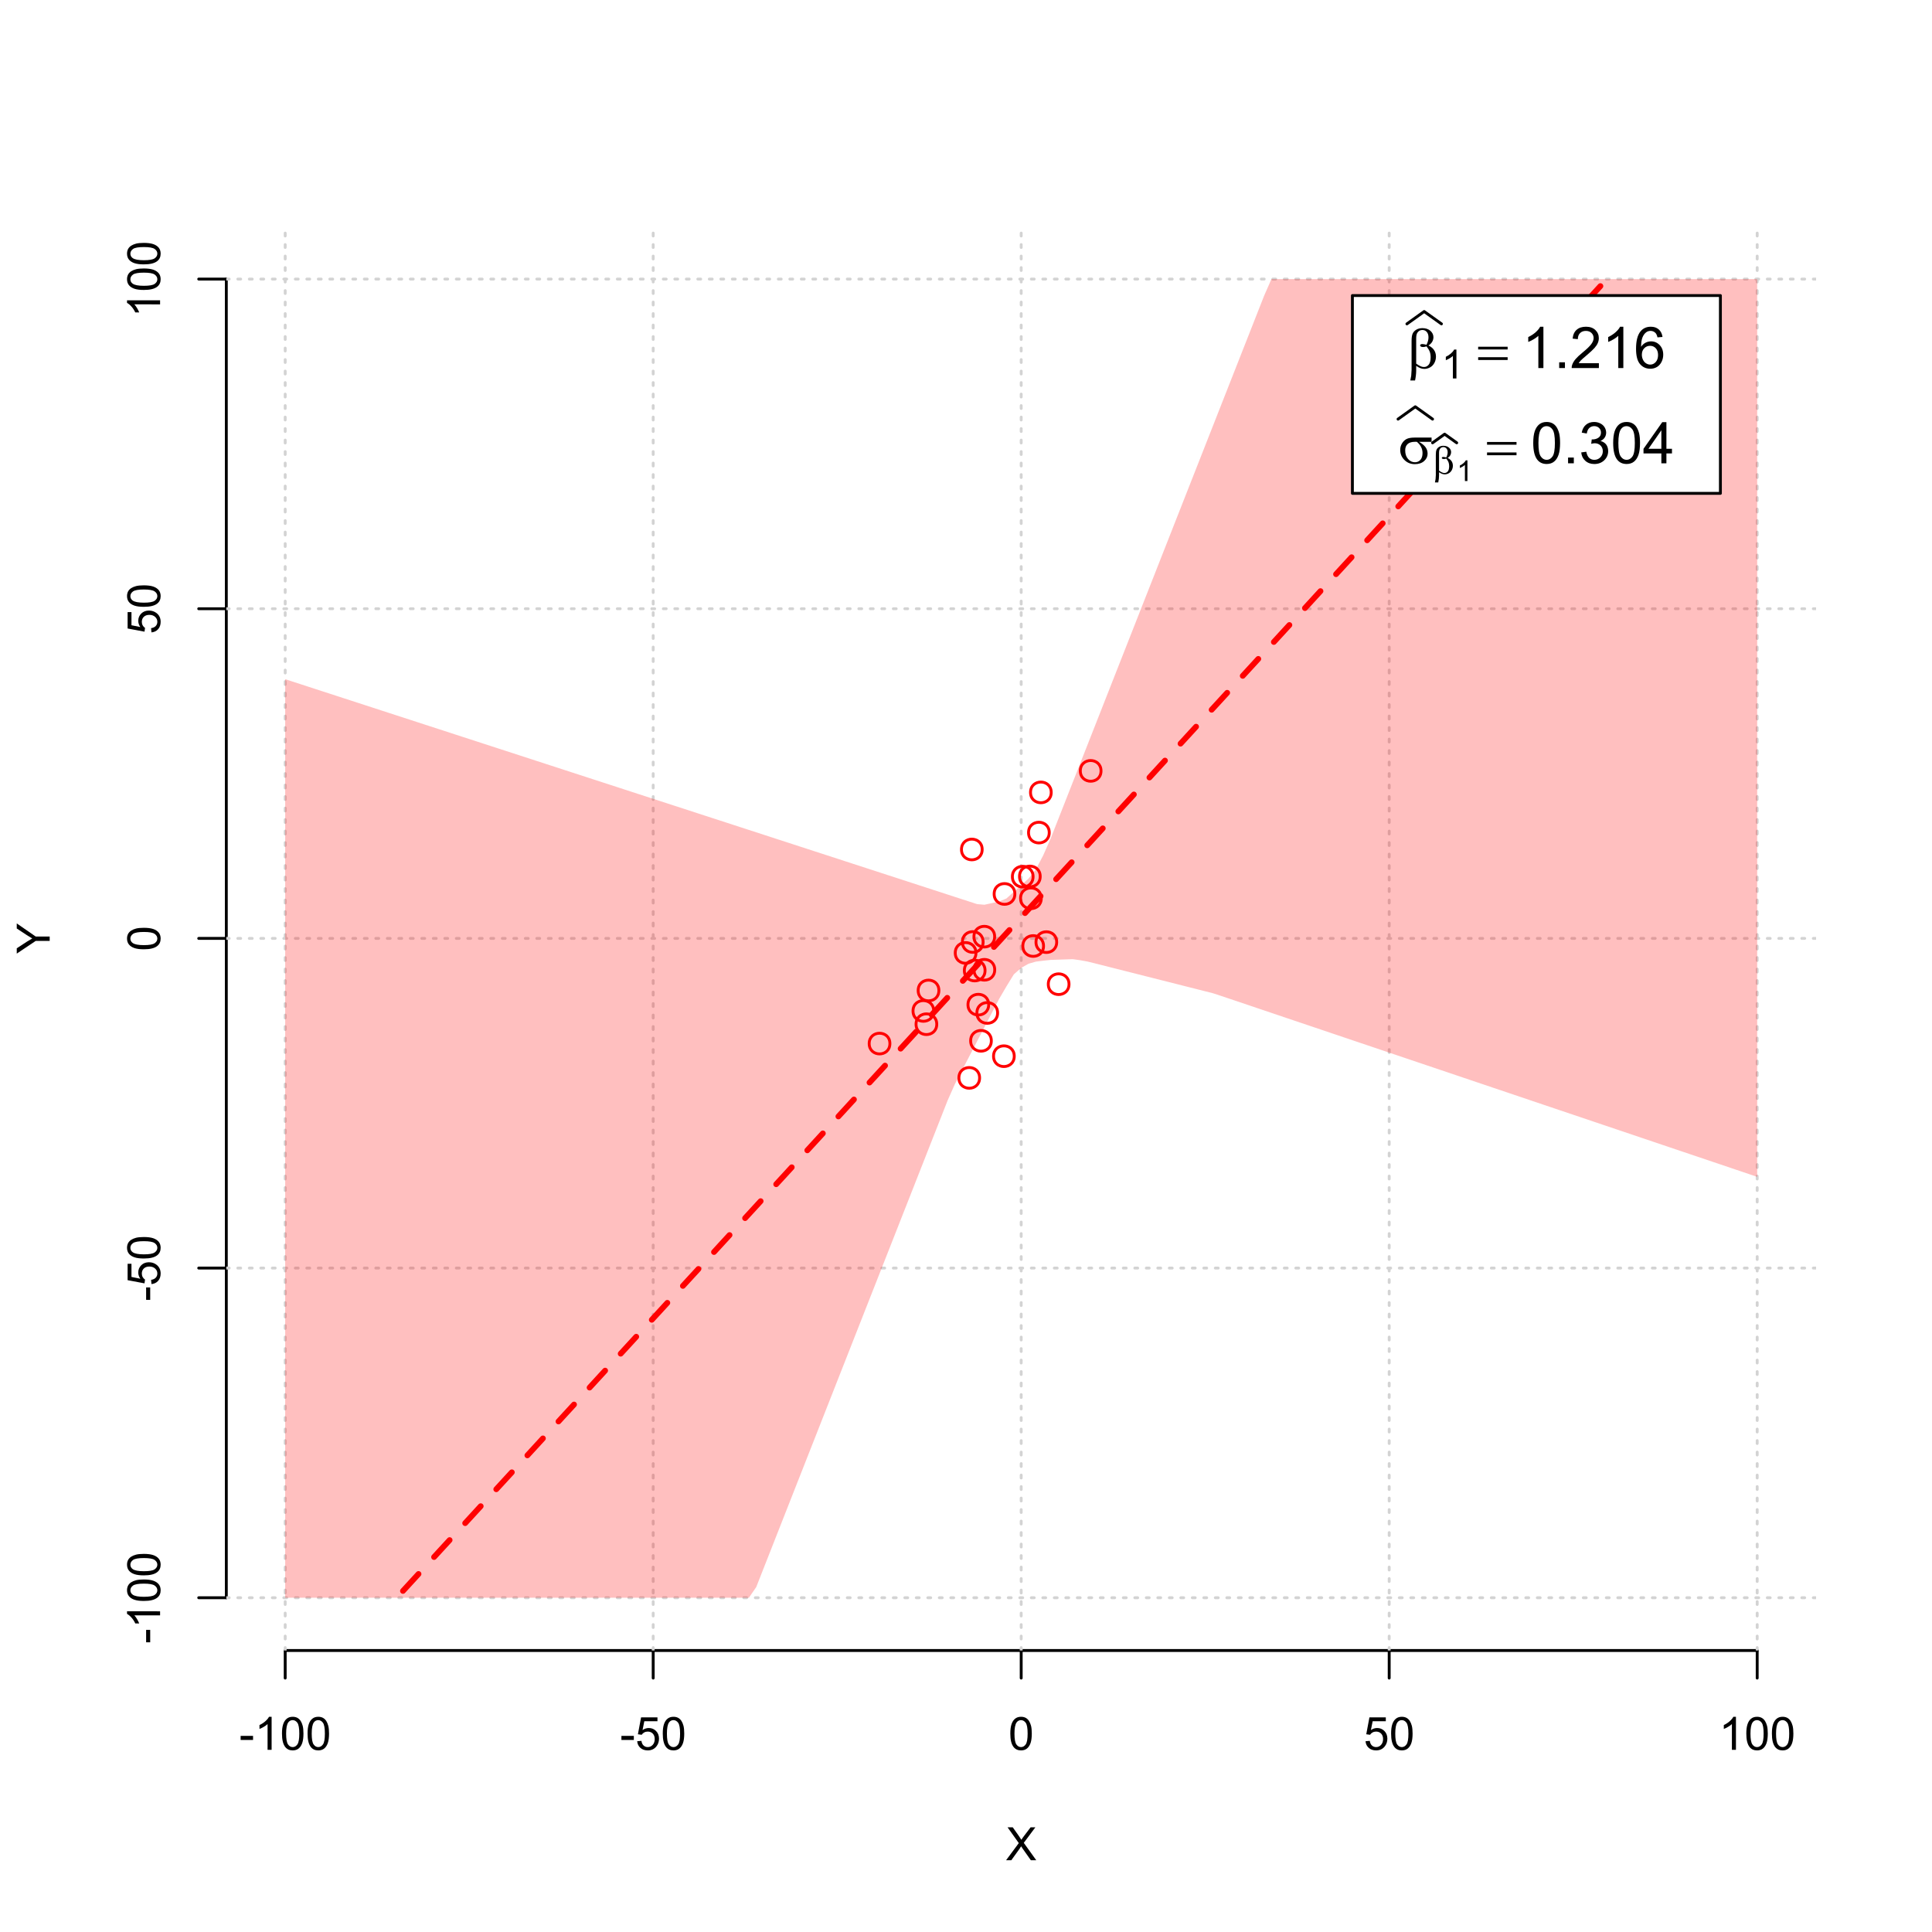 <?xml version="1.0" encoding="UTF-8"?>
<svg xmlns="http://www.w3.org/2000/svg" xmlns:xlink="http://www.w3.org/1999/xlink" width="504pt" height="504pt" viewBox="0 0 504 504" version="1.1">
<defs>
<g>
<symbol overflow="visible" id="glyph0-0">
<path style="stroke:none;" d="M 1.5 0 L 1.5 -7.5 L 7.5 -7.5 L 7.5 0 Z M 1.688 -0.188 L 7.312 -0.188 L 7.312 -7.312 L 1.688 -7.312 Z M 1.688 -0.188 "/>
</symbol>
<symbol overflow="visible" id="glyph0-1">
<path style="stroke:none;" d="M 0.055 0 L 3.375 -4.477 L 0.445 -8.59 L 1.797 -8.59 L 3.359 -6.387 C 3.68 -5.93 3.91 -5.578 4.047 -5.332 C 4.238 -5.645 4.465 -5.969 4.727 -6.312 L 6.457 -8.59 L 7.695 -8.59 L 4.676 -4.539 L 7.93 0 L 6.523 0 L 4.359 -3.062 C 4.238 -3.238 4.113 -3.43 3.984 -3.641 C 3.789 -3.324 3.652 -3.109 3.574 -2.992 L 1.418 0 Z M 0.055 0 "/>
</symbol>
<symbol overflow="visible" id="glyph0-2">
<path style="stroke:none;" d="M 0.383 -2.578 L 0.383 -3.641 L 3.621 -3.641 L 3.621 -2.578 Z M 0.383 -2.578 "/>
</symbol>
<symbol overflow="visible" id="glyph0-3">
<path style="stroke:none;" d="M 4.469 0 L 3.414 0 L 3.414 -6.719 C 3.16 -6.477 2.828 -6.234 2.414 -5.996 C 2 -5.75 1.629 -5.57 1.305 -5.449 L 1.305 -6.469 C 1.895 -6.742 2.41 -7.078 2.852 -7.477 C 3.293 -7.871 3.605 -8.254 3.789 -8.625 L 4.469 -8.625 Z M 4.469 0 "/>
</symbol>
<symbol overflow="visible" id="glyph0-4">
<path style="stroke:none;" d="M 0.5 -4.234 C 0.496 -5.246 0.602 -6.062 0.812 -6.688 C 1.02 -7.305 1.328 -7.785 1.742 -8.121 C 2.148 -8.457 2.668 -8.625 3.297 -8.625 C 3.758 -8.625 4.164 -8.531 4.512 -8.348 C 4.855 -8.16 5.141 -7.891 5.371 -7.543 C 5.594 -7.191 5.773 -6.766 5.906 -6.266 C 6.035 -5.762 6.098 -5.086 6.102 -4.234 C 6.098 -3.227 5.996 -2.414 5.789 -1.797 C 5.578 -1.176 5.266 -0.695 4.859 -0.359 C 4.445 -0.02 3.926 0.145 3.297 0.148 C 2.465 0.145 1.816 -0.148 1.348 -0.742 C 0.781 -1.457 0.496 -2.621 0.5 -4.234 Z M 1.582 -4.234 C 1.582 -2.824 1.746 -1.887 2.074 -1.418 C 2.402 -0.949 2.809 -0.715 3.297 -0.719 C 3.777 -0.715 4.184 -0.949 4.52 -1.422 C 4.848 -1.887 5.016 -2.824 5.016 -4.234 C 5.016 -5.648 4.848 -6.59 4.52 -7.055 C 4.184 -7.516 3.773 -7.746 3.289 -7.75 C 2.801 -7.746 2.414 -7.543 2.125 -7.137 C 1.762 -6.613 1.582 -5.645 1.582 -4.234 Z M 1.582 -4.234 "/>
</symbol>
<symbol overflow="visible" id="glyph0-5">
<path style="stroke:none;" d="M 0.5 -2.25 L 1.605 -2.344 C 1.684 -1.805 1.871 -1.398 2.176 -1.125 C 2.473 -0.852 2.836 -0.715 3.258 -0.719 C 3.766 -0.715 4.195 -0.906 4.547 -1.293 C 4.898 -1.672 5.074 -2.18 5.074 -2.82 C 5.074 -3.414 4.902 -3.891 4.566 -4.242 C 4.227 -4.59 3.785 -4.762 3.242 -4.766 C 2.898 -4.762 2.594 -4.684 2.32 -4.531 C 2.047 -4.375 1.832 -4.176 1.676 -3.93 L 0.688 -4.062 L 1.516 -8.473 L 5.789 -8.473 L 5.789 -7.465 L 2.359 -7.465 L 1.898 -5.156 C 2.414 -5.516 2.953 -5.695 3.523 -5.695 C 4.27 -5.695 4.902 -5.434 5.422 -4.914 C 5.934 -4.395 6.191 -3.727 6.195 -2.914 C 6.191 -2.133 5.965 -1.461 5.516 -0.898 C 4.961 -0.199 4.211 0.145 3.258 0.148 C 2.477 0.145 1.836 -0.07 1.344 -0.508 C 0.844 -0.941 0.562 -1.523 0.5 -2.25 Z M 0.5 -2.25 "/>
</symbol>
<symbol overflow="visible" id="glyph1-0">
<path style="stroke:none;" d="M 0 -1.5 L -7.5 -1.5 L -7.5 -7.5 L 0 -7.5 Z M -0.188 -1.688 L -0.188 -7.312 L -7.312 -7.312 L -7.312 -1.688 Z M -0.188 -1.688 "/>
</symbol>
<symbol overflow="visible" id="glyph1-1">
<path style="stroke:none;" d="M 0 -3.344 L -3.641 -3.348 L -8.59 -0.035 L -8.59 -1.418 L -6 -3.113 C -5.516 -3.422 -5.031 -3.715 -4.547 -3.984 C -4.992 -4.242 -5.496 -4.555 -6.062 -4.922 L -8.59 -6.586 L -8.59 -7.91 L -3.637 -4.484 L 0 -4.484 Z M 0 -3.344 "/>
</symbol>
<symbol overflow="visible" id="glyph1-2">
<path style="stroke:none;" d="M -2.578 -0.383 L -3.641 -0.383 L -3.641 -3.621 L -2.578 -3.621 Z M -2.578 -0.383 "/>
</symbol>
<symbol overflow="visible" id="glyph1-3">
<path style="stroke:none;" d="M 0 -4.469 L 0 -3.414 L -6.719 -3.418 C -6.477 -3.16 -6.234 -2.828 -5.996 -2.418 C -5.75 -2.004 -5.57 -1.633 -5.449 -1.309 L -6.469 -1.309 C -6.742 -1.895 -7.078 -2.41 -7.477 -2.852 C -7.871 -3.293 -8.254 -3.605 -8.625 -3.793 L -8.625 -4.473 Z M 0 -4.469 "/>
</symbol>
<symbol overflow="visible" id="glyph1-4">
<path style="stroke:none;" d="M -4.234 -0.5 C -5.246 -0.496 -6.062 -0.602 -6.688 -0.812 C -7.305 -1.02 -7.785 -1.328 -8.121 -1.742 C -8.457 -2.152 -8.625 -2.672 -8.625 -3.301 C -8.625 -3.758 -8.531 -4.164 -8.348 -4.512 C -8.16 -4.859 -7.891 -5.145 -7.543 -5.371 C -7.191 -5.594 -6.766 -5.773 -6.266 -5.906 C -5.762 -6.035 -5.086 -6.098 -4.234 -6.102 C -3.223 -6.098 -2.41 -5.996 -1.793 -5.789 C -1.176 -5.578 -0.695 -5.266 -0.359 -4.859 C -0.02 -4.445 0.145 -3.926 0.148 -3.297 C 0.145 -2.465 -0.148 -1.816 -0.742 -1.348 C -1.457 -0.781 -2.621 -0.496 -4.234 -0.5 Z M -4.234 -1.582 C -2.824 -1.582 -1.887 -1.746 -1.418 -2.074 C -0.949 -2.402 -0.715 -2.809 -0.719 -3.297 C -0.715 -3.777 -0.949 -4.184 -1.422 -4.52 C -1.887 -4.848 -2.824 -5.016 -4.234 -5.016 C -5.648 -5.016 -6.59 -4.848 -7.055 -4.52 C -7.516 -4.188 -7.746 -3.777 -7.75 -3.289 C -7.746 -2.801 -7.543 -2.414 -7.137 -2.129 C -6.613 -1.762 -5.645 -1.582 -4.234 -1.582 Z M -4.234 -1.582 "/>
</symbol>
<symbol overflow="visible" id="glyph1-5">
<path style="stroke:none;" d="M -2.25 -0.5 L -2.344 -1.605 C -1.805 -1.684 -1.398 -1.871 -1.125 -2.176 C -0.852 -2.473 -0.715 -2.836 -0.719 -3.258 C -0.715 -3.766 -0.906 -4.195 -1.293 -4.547 C -1.672 -4.898 -2.18 -5.074 -2.816 -5.074 C -3.414 -5.074 -3.891 -4.902 -4.242 -4.566 C -4.59 -4.227 -4.762 -3.785 -4.766 -3.242 C -4.762 -2.898 -4.684 -2.594 -4.531 -2.32 C -4.375 -2.047 -4.176 -1.832 -3.93 -1.676 L -4.062 -0.688 L -8.473 -1.52 L -8.473 -5.789 L -7.465 -5.789 L -7.465 -2.363 L -5.156 -1.898 C -5.516 -2.414 -5.695 -2.953 -5.695 -3.523 C -5.695 -4.27 -5.434 -4.902 -4.914 -5.422 C -4.395 -5.934 -3.727 -6.191 -2.91 -6.195 C -2.133 -6.191 -1.461 -5.965 -0.895 -5.516 C -0.199 -4.961 0.145 -4.211 0.148 -3.258 C 0.145 -2.477 -0.07 -1.836 -0.508 -1.344 C -0.941 -0.848 -1.523 -0.566 -2.25 -0.5 Z M -2.25 -0.5 "/>
</symbol>
<symbol overflow="visible" id="glyph2-0">
<path style="stroke:none;" d="M 0.754 0 L 0.754 -9.375 L 8.254 -9.375 L 8.254 0 Z M 0.988 -0.234 L 8.02 -0.234 L 8.02 -9.141 L 0.988 -9.141 Z M 0.988 -0.234 "/>
</symbol>
<symbol overflow="visible" id="glyph2-1">
<path style="stroke:none;" d="M 2.418 -0.57 L 2.418 0.668 C 2.414 1.457 2.316 2.312 2.125 3.238 L 0.887 3.238 C 1.016 2.629 1.094 2.215 1.121 2 C 1.18 1.312 1.211 0.812 1.215 0.5 L 1.215 -6.988 C 1.211 -7.859 1.297 -8.508 1.473 -8.93 C 1.645 -9.352 1.957 -9.703 2.41 -9.988 C 2.859 -10.27 3.402 -10.41 4.035 -10.414 C 4.906 -10.41 5.605 -10.176 6.129 -9.711 C 6.652 -9.238 6.914 -8.684 6.914 -8.043 C 6.914 -7.625 6.805 -7.23 6.594 -6.855 C 6.379 -6.48 6.051 -6.156 5.609 -5.891 C 6.914 -5.262 7.57 -4.289 7.574 -2.973 C 7.57 -2.383 7.434 -1.836 7.164 -1.332 C 6.887 -0.82 6.512 -0.434 6.035 -0.172 C 5.555 0.094 5.059 0.223 4.555 0.227 C 4.227 0.223 3.906 0.168 3.586 0.059 C 3.266 -0.051 2.875 -0.258 2.418 -0.57 Z M 2.418 -1.148 C 2.891 -0.816 3.305 -0.578 3.656 -0.434 C 3.918 -0.324 4.18 -0.27 4.445 -0.27 C 4.938 -0.27 5.352 -0.473 5.688 -0.879 C 6.02 -1.285 6.188 -1.93 6.188 -2.82 C 6.188 -3.375 6.105 -3.863 5.949 -4.281 C 5.785 -4.695 5.508 -5.152 5.113 -5.656 C 4.773 -5.539 4.484 -5.484 4.242 -5.484 C 3.945 -5.484 3.738 -5.527 3.621 -5.617 C 3.5 -5.703 3.438 -5.797 3.441 -5.902 C 3.438 -5.992 3.484 -6.078 3.578 -6.152 C 3.668 -6.223 3.816 -6.258 4.027 -6.262 C 4.262 -6.258 4.625 -6.195 5.113 -6.07 C 5.453 -6.75 5.625 -7.391 5.625 -8 C 5.625 -8.609 5.473 -9.086 5.172 -9.426 C 4.867 -9.758 4.492 -9.926 4.043 -9.93 C 3.477 -9.926 3.035 -9.688 2.727 -9.215 C 2.516 -8.895 2.414 -8.383 2.418 -7.684 Z M 2.418 -1.148 "/>
</symbol>
<symbol overflow="visible" id="glyph2-2">
<path style="stroke:none;" d="M 0.27 -5.559 L 7.961 -5.559 L 7.961 -4.848 L 0.27 -4.848 Z M 0.27 -2.828 L 7.961 -2.828 L 7.961 -2.102 L 0.27 -2.102 Z M 0.27 -2.828 "/>
</symbol>
<symbol overflow="visible" id="glyph2-3">
<path style="stroke:none;" d="M 8.746 -5.602 L 5.465 -5.602 C 6.199 -5.191 6.758 -4.734 7.141 -4.238 C 7.52 -3.738 7.711 -3.164 7.711 -2.512 C 7.711 -1.758 7.406 -1.113 6.801 -0.578 C 6.195 -0.043 5.387 0.223 4.371 0.227 C 3.301 0.223 2.398 -0.137 1.668 -0.863 C 0.934 -1.59 0.566 -2.469 0.57 -3.5 C 0.566 -4.117 0.723 -4.68 1.031 -5.184 C 1.336 -5.688 1.723 -6.066 2.199 -6.324 C 2.668 -6.578 3.391 -6.707 4.367 -6.711 L 8.746 -6.711 Z M 4.914 -5.602 C 4.707 -5.605 4.551 -5.605 4.445 -5.609 C 3.566 -5.605 2.918 -5.41 2.5 -5.023 C 2.074 -4.629 1.863 -4.078 1.867 -3.367 C 1.863 -2.434 2.113 -1.684 2.621 -1.117 C 3.121 -0.551 3.719 -0.27 4.41 -0.27 C 4.984 -0.27 5.457 -0.473 5.828 -0.887 C 6.199 -1.297 6.387 -1.895 6.387 -2.672 C 6.387 -3.797 5.895 -4.773 4.914 -5.602 Z M 4.914 -5.602 "/>
</symbol>
<symbol overflow="visible" id="glyph3-0">
<path style="stroke:none;" d="M 1.312 0 L 1.312 -6.562 L 6.562 -6.562 L 6.562 0 Z M 1.477 -0.164 L 6.398 -0.164 L 6.398 -6.398 L 1.477 -6.398 Z M 1.477 -0.164 "/>
</symbol>
<symbol overflow="visible" id="glyph3-1">
<path style="stroke:none;" d="M 3.91 0 L 2.988 0 L 2.988 -5.879 C 2.766 -5.664 2.473 -5.453 2.113 -5.242 C 1.75 -5.027 1.426 -4.871 1.145 -4.77 L 1.145 -5.66 C 1.656 -5.902 2.109 -6.195 2.496 -6.539 C 2.883 -6.883 3.156 -7.219 3.316 -7.547 L 3.91 -7.547 Z M 3.91 0 "/>
</symbol>
<symbol overflow="visible" id="glyph4-0">
<path style="stroke:none;" d="M 1.875 0 L 1.875 -9.375 L 9.375 -9.375 L 9.375 0 Z M 2.109 -0.234 L 9.141 -0.234 L 9.141 -9.141 L 2.109 -9.141 Z M 2.109 -0.234 "/>
</symbol>
<symbol overflow="visible" id="glyph4-1">
<path style="stroke:none;" d="M 5.59 0 L 4.27 0 L 4.27 -8.402 C 3.949 -8.098 3.531 -7.793 3.02 -7.492 C 2.504 -7.188 2.043 -6.961 1.633 -6.812 L 1.633 -8.086 C 2.367 -8.43 3.012 -8.848 3.566 -9.344 C 4.117 -9.836 4.508 -10.316 4.738 -10.781 L 5.59 -10.781 Z M 5.59 0 "/>
</symbol>
<symbol overflow="visible" id="glyph4-2">
<path style="stroke:none;" d="M 1.363 0 L 1.363 -1.5 L 2.863 -1.5 L 2.863 0 Z M 1.363 0 "/>
</symbol>
<symbol overflow="visible" id="glyph4-3">
<path style="stroke:none;" d="M 7.551 -1.266 L 7.551 0 L 0.453 0 C 0.438 -0.316 0.492 -0.621 0.609 -0.914 C 0.789 -1.398 1.078 -1.875 1.477 -2.344 C 1.875 -2.812 2.449 -3.352 3.199 -3.969 C 4.367 -4.922 5.156 -5.68 5.566 -6.242 C 5.973 -6.797 6.176 -7.328 6.18 -7.828 C 6.176 -8.352 5.988 -8.793 5.621 -9.152 C 5.246 -9.512 4.762 -9.691 4.16 -9.691 C 3.523 -9.691 3.016 -9.5 2.637 -9.117 C 2.254 -8.734 2.059 -8.207 2.059 -7.535 L 0.703 -7.676 C 0.797 -8.684 1.145 -9.453 1.75 -9.984 C 2.355 -10.516 3.168 -10.781 4.188 -10.781 C 5.215 -10.781 6.031 -10.492 6.633 -9.922 C 7.234 -9.348 7.535 -8.641 7.535 -7.801 C 7.535 -7.367 7.445 -6.945 7.27 -6.531 C 7.094 -6.113 6.801 -5.676 6.395 -5.223 C 5.984 -4.762 5.309 -4.133 4.367 -3.332 C 3.57 -2.664 3.062 -2.215 2.84 -1.98 C 2.613 -1.742 2.43 -1.504 2.285 -1.266 Z M 7.551 -1.266 "/>
</symbol>
<symbol overflow="visible" id="glyph4-4">
<path style="stroke:none;" d="M 7.465 -8.109 L 6.152 -8.004 C 6.035 -8.52 5.867 -8.895 5.656 -9.133 C 5.297 -9.504 4.859 -9.691 4.336 -9.695 C 3.914 -9.691 3.543 -9.574 3.23 -9.344 C 2.812 -9.039 2.488 -8.598 2.25 -8.02 C 2.008 -7.438 1.883 -6.609 1.875 -5.539 C 2.191 -6.016 2.578 -6.375 3.039 -6.613 C 3.496 -6.844 3.977 -6.961 4.484 -6.965 C 5.359 -6.961 6.109 -6.637 6.727 -5.992 C 7.344 -5.344 7.652 -4.508 7.652 -3.484 C 7.652 -2.809 7.504 -2.184 7.215 -1.605 C 6.922 -1.027 6.523 -0.582 6.02 -0.277 C 5.508 0.031 4.934 0.18 4.293 0.184 C 3.191 0.18 2.293 -0.219 1.602 -1.027 C 0.906 -1.832 0.562 -3.164 0.562 -5.023 C 0.562 -7.094 0.945 -8.605 1.715 -9.551 C 2.383 -10.371 3.285 -10.781 4.418 -10.781 C 5.262 -10.781 5.953 -10.543 6.492 -10.07 C 7.031 -9.594 7.355 -8.941 7.465 -8.109 Z M 2.078 -3.48 C 2.074 -3.023 2.172 -2.586 2.367 -2.176 C 2.562 -1.758 2.832 -1.441 3.18 -1.227 C 3.523 -1.008 3.887 -0.902 4.27 -0.902 C 4.824 -0.902 5.301 -1.125 5.703 -1.574 C 6.102 -2.023 6.305 -2.633 6.305 -3.406 C 6.305 -4.145 6.105 -4.73 5.711 -5.16 C 5.316 -5.586 4.82 -5.801 4.219 -5.801 C 3.621 -5.801 3.113 -5.586 2.699 -5.16 C 2.281 -4.73 2.074 -4.172 2.078 -3.48 Z M 2.078 -3.48 "/>
</symbol>
<symbol overflow="visible" id="glyph4-5">
<path style="stroke:none;" d="M 0.621 -5.297 C 0.621 -6.562 0.75 -7.582 1.012 -8.359 C 1.273 -9.133 1.664 -9.73 2.18 -10.152 C 2.695 -10.57 3.344 -10.781 4.125 -10.781 C 4.699 -10.781 5.203 -10.664 5.641 -10.434 C 6.074 -10.199 6.434 -9.863 6.715 -9.43 C 6.996 -8.988 7.219 -8.457 7.383 -7.832 C 7.543 -7.203 7.621 -6.359 7.625 -5.297 C 7.621 -4.035 7.492 -3.016 7.234 -2.246 C 6.973 -1.469 6.586 -0.871 6.074 -0.449 C 5.559 -0.027 4.91 0.18 4.125 0.184 C 3.086 0.18 2.27 -0.188 1.684 -0.93 C 0.973 -1.82 0.621 -3.277 0.621 -5.297 Z M 1.977 -5.297 C 1.973 -3.531 2.18 -2.355 2.594 -1.777 C 3.004 -1.191 3.516 -0.902 4.125 -0.902 C 4.727 -0.902 5.234 -1.195 5.648 -1.781 C 6.062 -2.367 6.27 -3.539 6.27 -5.297 C 6.27 -7.062 6.062 -8.234 5.648 -8.816 C 5.234 -9.398 4.719 -9.691 4.109 -9.691 C 3.5 -9.691 3.02 -9.434 2.66 -8.922 C 2.203 -8.262 1.973 -7.055 1.977 -5.297 Z M 1.977 -5.297 "/>
</symbol>
<symbol overflow="visible" id="glyph4-6">
<path style="stroke:none;" d="M 0.629 -2.836 L 1.949 -3.012 C 2.098 -2.262 2.355 -1.723 2.719 -1.395 C 3.082 -1.066 3.523 -0.902 4.051 -0.902 C 4.668 -0.902 5.191 -1.117 5.621 -1.547 C 6.043 -1.977 6.258 -2.508 6.262 -3.141 C 6.258 -3.746 6.059 -4.246 5.668 -4.641 C 5.27 -5.031 4.77 -5.227 4.16 -5.23 C 3.91 -5.227 3.598 -5.176 3.23 -5.082 L 3.375 -6.242 C 3.461 -6.227 3.531 -6.223 3.59 -6.227 C 4.148 -6.223 4.652 -6.367 5.102 -6.664 C 5.551 -6.953 5.777 -7.406 5.777 -8.02 C 5.777 -8.5 5.613 -8.898 5.285 -9.219 C 4.957 -9.531 4.535 -9.691 4.02 -9.695 C 3.504 -9.691 3.074 -9.531 2.738 -9.211 C 2.395 -8.891 2.176 -8.406 2.078 -7.766 L 0.762 -8 C 0.922 -8.879 1.285 -9.562 1.859 -10.051 C 2.43 -10.535 3.141 -10.781 3.992 -10.781 C 4.574 -10.781 5.113 -10.652 5.609 -10.402 C 6.102 -10.148 6.48 -9.809 6.742 -9.375 C 7 -8.938 7.129 -8.477 7.133 -7.992 C 7.129 -7.527 7.004 -7.102 6.758 -6.723 C 6.508 -6.34 6.141 -6.039 5.656 -5.816 C 6.285 -5.664 6.777 -5.359 7.133 -4.902 C 7.48 -4.438 7.656 -3.859 7.66 -3.172 C 7.656 -2.23 7.316 -1.438 6.633 -0.785 C 5.949 -0.137 5.086 0.188 4.043 0.191 C 3.098 0.188 2.312 -0.09 1.695 -0.648 C 1.07 -1.207 0.715 -1.938 0.629 -2.836 Z M 0.629 -2.836 "/>
</symbol>
<symbol overflow="visible" id="glyph4-7">
<path style="stroke:none;" d="M 4.848 0 L 4.848 -2.57 L 0.191 -2.57 L 0.191 -3.781 L 5.09 -10.738 L 6.168 -10.738 L 6.168 -3.781 L 7.617 -3.781 L 7.617 -2.57 L 6.168 -2.57 L 6.168 0 Z M 4.848 -3.781 L 4.848 -8.621 L 1.488 -3.781 Z M 4.848 -3.781 "/>
</symbol>
<symbol overflow="visible" id="glyph5-0">
<path style="stroke:none;" d="M 0.527 0 L 0.527 -6.562 L 5.777 -6.562 L 5.777 0 Z M 0.691 -0.164 L 5.613 -0.164 L 5.613 -6.398 L 0.691 -6.398 Z M 0.691 -0.164 "/>
</symbol>
<symbol overflow="visible" id="glyph5-1">
<path style="stroke:none;" d="M 1.691 -0.398 L 1.691 0.465 C 1.688 1.016 1.621 1.617 1.488 2.266 L 0.621 2.266 C 0.711 1.84 0.766 1.551 0.785 1.398 C 0.828 0.918 0.848 0.566 0.852 0.348 L 0.852 -4.891 C 0.848 -5.5 0.91 -5.953 1.031 -6.25 C 1.152 -6.543 1.371 -6.789 1.688 -6.992 C 2.004 -7.188 2.383 -7.289 2.824 -7.289 C 3.434 -7.289 3.922 -7.125 4.289 -6.797 C 4.656 -6.469 4.84 -6.078 4.84 -5.629 C 4.84 -5.336 4.766 -5.059 4.617 -4.801 C 4.469 -4.535 4.238 -4.309 3.926 -4.121 C 4.84 -3.68 5.297 -3 5.301 -2.082 C 5.297 -1.668 5.199 -1.285 5.012 -0.93 C 4.816 -0.574 4.555 -0.305 4.223 -0.117 C 3.887 0.066 3.543 0.156 3.188 0.16 C 2.957 0.156 2.73 0.117 2.508 0.039 C 2.281 -0.039 2.008 -0.184 1.691 -0.398 Z M 1.691 -0.805 C 2.02 -0.57 2.309 -0.402 2.559 -0.301 C 2.742 -0.223 2.926 -0.188 3.113 -0.191 C 3.453 -0.188 3.742 -0.328 3.98 -0.617 C 4.211 -0.898 4.328 -1.352 4.332 -1.973 C 4.328 -2.359 4.273 -2.699 4.164 -2.996 C 4.051 -3.285 3.855 -3.605 3.578 -3.957 C 3.34 -3.875 3.137 -3.836 2.969 -3.84 C 2.762 -3.836 2.617 -3.867 2.535 -3.93 C 2.449 -3.988 2.406 -4.055 2.41 -4.133 C 2.406 -4.195 2.441 -4.254 2.508 -4.305 C 2.57 -4.355 2.672 -4.383 2.82 -4.383 C 2.984 -4.383 3.238 -4.336 3.578 -4.25 C 3.816 -4.719 3.938 -5.168 3.938 -5.598 C 3.938 -6.027 3.828 -6.363 3.617 -6.598 C 3.402 -6.832 3.141 -6.949 2.828 -6.953 C 2.43 -6.949 2.121 -6.781 1.906 -6.449 C 1.758 -6.227 1.688 -5.871 1.691 -5.379 Z M 1.691 -0.805 "/>
</symbol>
<symbol overflow="visible" id="glyph6-0">
<path style="stroke:none;" d="M 0.938 0 L 0.938 -4.688 L 4.688 -4.688 L 4.688 0 Z M 1.055 -0.117 L 4.57 -0.117 L 4.57 -4.57 L 1.055 -4.57 Z M 1.055 -0.117 "/>
</symbol>
<symbol overflow="visible" id="glyph6-1">
<path style="stroke:none;" d="M 2.793 0 L 2.137 0 L 2.137 -4.199 C 1.977 -4.047 1.77 -3.895 1.512 -3.746 C 1.254 -3.59 1.02 -3.477 0.816 -3.406 L 0.816 -4.043 C 1.184 -4.215 1.508 -4.422 1.781 -4.672 C 2.055 -4.914 2.25 -5.156 2.371 -5.391 L 2.793 -5.391 Z M 2.793 0 "/>
</symbol>
</g>
<clipPath id="clip1">
  <path d="M 74 59.039 L 75 59.039 L 75 430.559 L 74 430.559 Z M 74 59.039 "/>
</clipPath>
<clipPath id="clip2">
  <path d="M 170 59.039 L 171 59.039 L 171 430.559 L 170 430.559 Z M 170 59.039 "/>
</clipPath>
<clipPath id="clip3">
  <path d="M 266 59.039 L 267 59.039 L 267 430.559 L 266 430.559 Z M 266 59.039 "/>
</clipPath>
<clipPath id="clip4">
  <path d="M 362 59.039 L 363 59.039 L 363 430.559 L 362 430.559 Z M 362 59.039 "/>
</clipPath>
<clipPath id="clip5">
  <path d="M 458 59.039 L 459 59.039 L 459 430.559 L 458 430.559 Z M 458 59.039 "/>
</clipPath>
<clipPath id="clip6">
  <path d="M 59.039 416 L 473.758 416 L 473.758 418 L 59.039 418 Z M 59.039 416 "/>
</clipPath>
<clipPath id="clip7">
  <path d="M 59.039 330 L 473.758 330 L 473.758 332 L 59.039 332 Z M 59.039 330 "/>
</clipPath>
<clipPath id="clip8">
  <path d="M 59.039 244 L 473.758 244 L 473.758 246 L 59.039 246 Z M 59.039 244 "/>
</clipPath>
<clipPath id="clip9">
  <path d="M 59.039 158 L 473.758 158 L 473.758 160 L 59.039 160 Z M 59.039 158 "/>
</clipPath>
<clipPath id="clip10">
  <path d="M 59.039 72 L 473.758 72 L 473.758 74 L 59.039 74 Z M 59.039 72 "/>
</clipPath>
</defs>
<g id="surface1261">
<rect x="0" y="0" width="504" height="504" style="fill:rgb(100%,100%,100%);fill-opacity:1;stroke:none;"/>
<g style="fill:rgb(0%,0%,0%);fill-opacity:1;">
  <use xlink:href="#glyph0-1" x="262.398" y="485.281"/>
</g>
<g style="fill:rgb(0%,0%,0%);fill-opacity:1;">
  <use xlink:href="#glyph1-1" x="12.961" y="248.801"/>
</g>
<path style="fill:none;stroke-width:0.75;stroke-linecap:round;stroke-linejoin:round;stroke:rgb(0%,0%,0%);stroke-opacity:1;stroke-miterlimit:10;" d="M 74.398 430.559 L 458.398 430.559 "/>
<path style="fill:none;stroke-width:0.75;stroke-linecap:round;stroke-linejoin:round;stroke:rgb(0%,0%,0%);stroke-opacity:1;stroke-miterlimit:10;" d="M 74.398 430.559 L 74.398 437.762 "/>
<path style="fill:none;stroke-width:0.75;stroke-linecap:round;stroke-linejoin:round;stroke:rgb(0%,0%,0%);stroke-opacity:1;stroke-miterlimit:10;" d="M 170.398 430.559 L 170.398 437.762 "/>
<path style="fill:none;stroke-width:0.75;stroke-linecap:round;stroke-linejoin:round;stroke:rgb(0%,0%,0%);stroke-opacity:1;stroke-miterlimit:10;" d="M 266.398 430.559 L 266.398 437.762 "/>
<path style="fill:none;stroke-width:0.75;stroke-linecap:round;stroke-linejoin:round;stroke:rgb(0%,0%,0%);stroke-opacity:1;stroke-miterlimit:10;" d="M 362.398 430.559 L 362.398 437.762 "/>
<path style="fill:none;stroke-width:0.75;stroke-linecap:round;stroke-linejoin:round;stroke:rgb(0%,0%,0%);stroke-opacity:1;stroke-miterlimit:10;" d="M 458.398 430.559 L 458.398 437.762 "/>
<g style="fill:rgb(0%,0%,0%);fill-opacity:1;">
  <use xlink:href="#glyph0-2" x="62.391" y="456.48"/>
  <use xlink:href="#glyph0-3" x="66.387" y="456.48"/>
  <use xlink:href="#glyph0-4" x="73.061" y="456.48"/>
  <use xlink:href="#glyph0-4" x="79.734" y="456.48"/>
</g>
<g style="fill:rgb(0%,0%,0%);fill-opacity:1;">
  <use xlink:href="#glyph0-2" x="161.727" y="456.48"/>
  <use xlink:href="#glyph0-5" x="165.723" y="456.48"/>
  <use xlink:href="#glyph0-4" x="172.396" y="456.48"/>
</g>
<g style="fill:rgb(0%,0%,0%);fill-opacity:1;">
  <use xlink:href="#glyph0-4" x="263.062" y="456.48"/>
</g>
<g style="fill:rgb(0%,0%,0%);fill-opacity:1;">
  <use xlink:href="#glyph0-5" x="355.727" y="456.48"/>
  <use xlink:href="#glyph0-4" x="362.4" y="456.48"/>
</g>
<g style="fill:rgb(0%,0%,0%);fill-opacity:1;">
  <use xlink:href="#glyph0-3" x="448.387" y="456.48"/>
  <use xlink:href="#glyph0-4" x="455.061" y="456.48"/>
  <use xlink:href="#glyph0-4" x="461.734" y="456.48"/>
</g>
<path style="fill:none;stroke-width:0.75;stroke-linecap:round;stroke-linejoin:round;stroke:rgb(0%,0%,0%);stroke-opacity:1;stroke-miterlimit:10;" d="M 59.039 416.801 L 59.039 72.801 "/>
<path style="fill:none;stroke-width:0.75;stroke-linecap:round;stroke-linejoin:round;stroke:rgb(0%,0%,0%);stroke-opacity:1;stroke-miterlimit:10;" d="M 59.039 416.801 L 51.84 416.801 "/>
<path style="fill:none;stroke-width:0.75;stroke-linecap:round;stroke-linejoin:round;stroke:rgb(0%,0%,0%);stroke-opacity:1;stroke-miterlimit:10;" d="M 59.039 330.801 L 51.84 330.801 "/>
<path style="fill:none;stroke-width:0.75;stroke-linecap:round;stroke-linejoin:round;stroke:rgb(0%,0%,0%);stroke-opacity:1;stroke-miterlimit:10;" d="M 59.039 244.801 L 51.84 244.801 "/>
<path style="fill:none;stroke-width:0.75;stroke-linecap:round;stroke-linejoin:round;stroke:rgb(0%,0%,0%);stroke-opacity:1;stroke-miterlimit:10;" d="M 59.039 158.801 L 51.84 158.801 "/>
<path style="fill:none;stroke-width:0.75;stroke-linecap:round;stroke-linejoin:round;stroke:rgb(0%,0%,0%);stroke-opacity:1;stroke-miterlimit:10;" d="M 59.039 72.801 L 51.84 72.801 "/>
<g style="fill:rgb(0%,0%,0%);fill-opacity:1;">
  <use xlink:href="#glyph1-2" x="41.762" y="428.809"/>
  <use xlink:href="#glyph1-3" x="41.762" y="424.812"/>
  <use xlink:href="#glyph1-4" x="41.762" y="418.139"/>
  <use xlink:href="#glyph1-4" x="41.762" y="411.465"/>
</g>
<g style="fill:rgb(0%,0%,0%);fill-opacity:1;">
  <use xlink:href="#glyph1-2" x="41.762" y="339.473"/>
  <use xlink:href="#glyph1-5" x="41.762" y="335.477"/>
  <use xlink:href="#glyph1-4" x="41.762" y="328.803"/>
</g>
<g style="fill:rgb(0%,0%,0%);fill-opacity:1;">
  <use xlink:href="#glyph1-4" x="41.762" y="248.137"/>
</g>
<g style="fill:rgb(0%,0%,0%);fill-opacity:1;">
  <use xlink:href="#glyph1-5" x="41.762" y="165.473"/>
  <use xlink:href="#glyph1-4" x="41.762" y="158.799"/>
</g>
<g style="fill:rgb(0%,0%,0%);fill-opacity:1;">
  <use xlink:href="#glyph1-3" x="41.762" y="82.812"/>
  <use xlink:href="#glyph1-4" x="41.762" y="76.139"/>
  <use xlink:href="#glyph1-4" x="41.762" y="69.465"/>
</g>
<g clip-path="url(#clip1)" clip-rule="nonzero">
<path style="fill:none;stroke-width:0.75;stroke-linecap:round;stroke-linejoin:round;stroke:rgb(82.745%,82.745%,82.745%);stroke-opacity:1;stroke-dasharray:0.75,2.25;stroke-miterlimit:10;" d="M 74.398 430.559 L 74.398 59.039 "/>
</g>
<g clip-path="url(#clip2)" clip-rule="nonzero">
<path style="fill:none;stroke-width:0.75;stroke-linecap:round;stroke-linejoin:round;stroke:rgb(82.745%,82.745%,82.745%);stroke-opacity:1;stroke-dasharray:0.75,2.25;stroke-miterlimit:10;" d="M 170.398 430.559 L 170.398 59.039 "/>
</g>
<g clip-path="url(#clip3)" clip-rule="nonzero">
<path style="fill:none;stroke-width:0.75;stroke-linecap:round;stroke-linejoin:round;stroke:rgb(82.745%,82.745%,82.745%);stroke-opacity:1;stroke-dasharray:0.75,2.25;stroke-miterlimit:10;" d="M 266.398 430.559 L 266.398 59.039 "/>
</g>
<g clip-path="url(#clip4)" clip-rule="nonzero">
<path style="fill:none;stroke-width:0.75;stroke-linecap:round;stroke-linejoin:round;stroke:rgb(82.745%,82.745%,82.745%);stroke-opacity:1;stroke-dasharray:0.75,2.25;stroke-miterlimit:10;" d="M 362.398 430.559 L 362.398 59.039 "/>
</g>
<g clip-path="url(#clip5)" clip-rule="nonzero">
<path style="fill:none;stroke-width:0.75;stroke-linecap:round;stroke-linejoin:round;stroke:rgb(82.745%,82.745%,82.745%);stroke-opacity:1;stroke-dasharray:0.75,2.25;stroke-miterlimit:10;" d="M 458.398 430.559 L 458.398 59.039 "/>
</g>
<g clip-path="url(#clip6)" clip-rule="nonzero">
<path style="fill:none;stroke-width:0.75;stroke-linecap:round;stroke-linejoin:round;stroke:rgb(82.745%,82.745%,82.745%);stroke-opacity:1;stroke-dasharray:0.75,2.25;stroke-miterlimit:10;" d="M 59.039 416.801 L 473.762 416.801 "/>
</g>
<g clip-path="url(#clip7)" clip-rule="nonzero">
<path style="fill:none;stroke-width:0.75;stroke-linecap:round;stroke-linejoin:round;stroke:rgb(82.745%,82.745%,82.745%);stroke-opacity:1;stroke-dasharray:0.75,2.25;stroke-miterlimit:10;" d="M 59.039 330.801 L 473.762 330.801 "/>
</g>
<g clip-path="url(#clip8)" clip-rule="nonzero">
<path style="fill:none;stroke-width:0.75;stroke-linecap:round;stroke-linejoin:round;stroke:rgb(82.745%,82.745%,82.745%);stroke-opacity:1;stroke-dasharray:0.75,2.25;stroke-miterlimit:10;" d="M 59.039 244.801 L 473.762 244.801 "/>
</g>
<g clip-path="url(#clip9)" clip-rule="nonzero">
<path style="fill:none;stroke-width:0.75;stroke-linecap:round;stroke-linejoin:round;stroke:rgb(82.745%,82.745%,82.745%);stroke-opacity:1;stroke-dasharray:0.75,2.25;stroke-miterlimit:10;" d="M 59.039 158.801 L 473.762 158.801 "/>
</g>
<g clip-path="url(#clip10)" clip-rule="nonzero">
<path style="fill:none;stroke-width:0.75;stroke-linecap:round;stroke-linejoin:round;stroke:rgb(82.745%,82.745%,82.745%);stroke-opacity:1;stroke-dasharray:0.75,2.25;stroke-miterlimit:10;" d="M 59.039 72.801 L 473.762 72.801 "/>
</g>
<path style=" stroke:none;fill-rule:nonzero;fill:rgb(100%,0%,0%);fill-opacity:0.251;" d="M 74.398 112.602 L 74.398 177.18 L 76.32 177.801 L 78.238 178.426 L 80.16 179.051 L 82.078 179.676 L 84 180.301 L 85.922 180.922 L 87.84 181.547 L 89.762 182.172 L 91.68 182.797 L 93.602 183.422 L 95.52 184.043 L 97.441 184.668 L 99.359 185.293 L 101.281 185.918 L 103.199 186.543 L 105.121 187.164 L 107.039 187.789 L 108.961 188.414 L 110.879 189.039 L 112.801 189.66 L 114.719 190.285 L 116.641 190.91 L 118.559 191.535 L 120.48 192.16 L 122.398 192.781 L 124.32 193.406 L 126.238 194.031 L 128.16 194.656 L 130.078 195.281 L 132 195.902 L 133.922 196.527 L 135.84 197.152 L 137.762 197.777 L 139.68 198.402 L 141.602 199.023 L 143.52 199.648 L 145.441 200.273 L 147.359 200.898 L 149.281 201.523 L 151.199 202.145 L 153.121 202.77 L 155.039 203.395 L 156.961 204.02 L 158.879 204.641 L 160.801 205.266 L 162.719 205.891 L 164.641 206.516 L 166.559 207.141 L 168.48 207.762 L 170.398 208.387 L 172.32 209.012 L 174.238 209.637 L 176.16 210.262 L 178.078 210.883 L 181.922 212.133 L 183.84 212.758 L 185.762 213.383 L 187.68 214.004 L 189.602 214.629 L 191.52 215.254 L 193.441 215.879 L 195.359 216.504 L 197.281 217.125 L 199.199 217.75 L 201.121 218.375 L 203.039 219 L 204.961 219.621 L 206.879 220.246 L 208.801 220.871 L 210.719 221.496 L 212.641 222.121 L 214.559 222.742 L 216.48 223.367 L 218.398 223.992 L 220.32 224.617 L 222.238 225.242 L 224.16 225.863 L 226.078 226.488 L 229.922 227.738 L 231.84 228.363 L 233.762 228.984 L 235.68 229.609 L 237.602 230.234 L 239.52 230.859 L 241.441 231.484 L 243.359 232.105 L 245.281 232.73 L 247.199 233.355 L 249.121 233.98 L 251.039 234.602 L 252.961 235.227 L 254.879 235.852 L 256.801 236.023 L 258.719 235.602 L 260.641 235.184 L 262.559 234.379 L 264.48 232.652 L 266.398 230.922 L 268.32 229.195 L 270.238 226.777 L 272.16 223.098 L 274.078 218.746 L 276 213.867 L 277.922 208.984 L 279.84 204.102 L 281.762 199.223 L 283.68 194.34 L 285.602 189.457 L 287.52 184.578 L 289.441 179.695 L 291.359 174.812 L 293.281 169.93 L 295.199 165.051 L 297.121 160.168 L 299.039 155.285 L 300.961 150.406 L 302.879 145.523 L 304.801 140.641 L 306.719 135.762 L 308.641 130.879 L 310.559 125.996 L 312.48 121.117 L 314.398 116.234 L 316.32 111.352 L 318.238 106.469 L 320.16 101.59 L 322.078 96.707 L 324 91.824 L 325.922 86.945 L 327.84 82.062 L 329.762 77.18 L 331.68 72.801 L 458.398 72.801 L 458.398 371.801 L 458.398 307 L 456.48 306.355 L 454.559 305.707 L 452.641 305.059 L 450.719 304.41 L 448.801 303.762 L 446.879 303.113 L 444.961 302.465 L 443.039 301.816 L 441.121 301.172 L 439.199 300.523 L 437.281 299.875 L 435.359 299.227 L 433.441 298.578 L 431.52 297.93 L 429.602 297.281 L 427.68 296.633 L 425.762 295.984 L 423.84 295.34 L 421.922 294.691 L 418.078 293.395 L 416.16 292.746 L 414.238 292.098 L 412.32 291.449 L 410.398 290.801 L 408.48 290.152 L 406.559 289.508 L 404.641 288.859 L 402.719 288.211 L 400.801 287.562 L 398.879 286.914 L 396.961 286.266 L 395.039 285.617 L 393.121 284.969 L 391.199 284.32 L 389.281 283.676 L 387.359 283.027 L 385.441 282.379 L 383.52 281.73 L 381.602 281.082 L 379.68 280.434 L 377.762 279.785 L 375.84 279.137 L 373.922 278.488 L 372 277.844 L 370.078 277.195 L 368.16 276.547 L 366.238 275.898 L 364.32 275.25 L 362.398 274.602 L 360.48 273.953 L 358.559 273.305 L 356.641 272.656 L 354.719 272.012 L 352.801 271.363 L 350.879 270.715 L 348.961 270.066 L 347.039 269.418 L 345.121 268.77 L 343.199 268.121 L 341.281 267.473 L 339.359 266.824 L 337.441 266.18 L 335.52 265.531 L 333.602 264.883 L 331.68 264.234 L 329.762 263.586 L 327.84 262.938 L 325.922 262.289 L 322.078 260.992 L 320.16 260.348 L 318.238 259.699 L 316.32 259.078 L 314.398 258.594 L 312.48 258.109 L 310.559 257.621 L 308.641 257.137 L 306.719 256.648 L 304.801 256.164 L 302.879 255.68 L 300.961 255.191 L 299.039 254.707 L 297.121 254.219 L 295.199 253.734 L 293.281 253.25 L 291.359 252.762 L 289.441 252.277 L 287.52 251.793 L 285.602 251.305 L 283.68 250.832 L 281.762 250.484 L 279.84 250.219 L 277.922 250.281 L 276 250.348 L 274.078 250.41 L 272.16 250.621 L 270.238 250.855 L 268.32 251.406 L 266.398 252.488 L 264.48 254.18 L 262.559 257.301 L 260.641 260.586 L 258.719 264.262 L 256.801 267.961 L 254.879 271.664 L 252.961 275.363 L 251.039 279.062 L 249.121 282.766 L 247.199 287.09 L 245.281 291.973 L 243.359 296.852 L 241.441 301.734 L 239.52 306.617 L 237.602 311.5 L 235.68 316.379 L 233.762 321.262 L 231.84 326.145 L 229.922 331.023 L 226.078 340.789 L 224.16 345.668 L 222.238 350.551 L 220.32 355.434 L 218.398 360.312 L 216.48 365.195 L 214.559 370.078 L 212.641 374.961 L 210.719 379.84 L 208.801 384.723 L 206.879 389.605 L 204.961 394.484 L 203.039 399.367 L 201.121 404.25 L 199.199 409.129 L 197.281 414.012 L 195.359 416.801 L 74.398 416.801 Z M 74.398 112.602 "/>
<path style="fill:none;stroke-width:0.75;stroke-linecap:round;stroke-linejoin:round;stroke:rgb(100%,0%,0%);stroke-opacity:1;stroke-miterlimit:10;" d="M 271.637 234.336 C 271.637 237.934 266.238 237.934 266.238 234.336 C 266.238 230.734 271.637 230.734 271.637 234.336 "/>
<path style="fill:none;stroke-width:0.75;stroke-linecap:round;stroke-linejoin:round;stroke:rgb(100%,0%,0%);stroke-opacity:1;stroke-miterlimit:10;" d="M 287.223 201.102 C 287.223 204.699 281.824 204.699 281.824 201.102 C 281.824 197.5 287.223 197.5 287.223 201.102 "/>
<path style="fill:none;stroke-width:0.75;stroke-linecap:round;stroke-linejoin:round;stroke:rgb(100%,0%,0%);stroke-opacity:1;stroke-miterlimit:10;" d="M 255.547 281.188 C 255.547 284.789 250.148 284.789 250.148 281.188 C 250.148 277.586 255.547 277.586 255.547 281.188 "/>
<path style="fill:none;stroke-width:0.75;stroke-linecap:round;stroke-linejoin:round;stroke:rgb(100%,0%,0%);stroke-opacity:1;stroke-miterlimit:10;" d="M 256.465 245.734 C 256.465 249.336 251.066 249.336 251.066 245.734 C 251.066 242.137 256.465 242.137 256.465 245.734 "/>
<path style="fill:none;stroke-width:0.75;stroke-linecap:round;stroke-linejoin:round;stroke:rgb(100%,0%,0%);stroke-opacity:1;stroke-miterlimit:10;" d="M 260.242 264.246 C 260.242 267.848 254.844 267.848 254.844 264.246 C 254.844 260.645 260.242 260.645 260.242 264.246 "/>
<path style="fill:none;stroke-width:0.75;stroke-linecap:round;stroke-linejoin:round;stroke:rgb(100%,0%,0%);stroke-opacity:1;stroke-miterlimit:10;" d="M 256.969 253.184 C 256.969 256.785 251.57 256.785 251.57 253.184 C 251.57 249.582 256.969 249.582 256.969 253.184 "/>
<path style="fill:none;stroke-width:0.75;stroke-linecap:round;stroke-linejoin:round;stroke:rgb(100%,0%,0%);stroke-opacity:1;stroke-miterlimit:10;" d="M 259.492 252.988 C 259.492 256.586 254.09 256.586 254.09 252.988 C 254.09 249.387 259.492 249.387 259.492 252.988 "/>
<path style="fill:none;stroke-width:0.75;stroke-linecap:round;stroke-linejoin:round;stroke:rgb(100%,0%,0%);stroke-opacity:1;stroke-miterlimit:10;" d="M 243.578 263.723 C 243.578 267.32 238.18 267.32 238.18 263.723 C 238.18 260.121 243.578 260.121 243.578 263.723 "/>
<path style="fill:none;stroke-width:0.75;stroke-linecap:round;stroke-linejoin:round;stroke:rgb(100%,0%,0%);stroke-opacity:1;stroke-miterlimit:10;" d="M 264.586 275.527 C 264.586 279.129 259.184 279.129 259.184 275.527 C 259.184 271.93 264.586 271.93 264.586 275.527 "/>
<path style="fill:none;stroke-width:0.75;stroke-linecap:round;stroke-linejoin:round;stroke:rgb(100%,0%,0%);stroke-opacity:1;stroke-miterlimit:10;" d="M 259.473 244.348 C 259.473 247.945 254.074 247.945 254.074 244.348 C 254.074 240.746 259.473 240.746 259.473 244.348 "/>
<path style="fill:none;stroke-width:0.75;stroke-linecap:round;stroke-linejoin:round;stroke:rgb(100%,0%,0%);stroke-opacity:1;stroke-miterlimit:10;" d="M 232.148 272.234 C 232.148 275.836 226.746 275.836 226.746 272.234 C 226.746 268.637 232.148 268.637 232.148 272.234 "/>
<path style="fill:none;stroke-width:0.75;stroke-linecap:round;stroke-linejoin:round;stroke:rgb(100%,0%,0%);stroke-opacity:1;stroke-miterlimit:10;" d="M 254.598 248.586 C 254.598 252.188 249.199 252.188 249.199 248.586 C 249.199 244.988 254.598 244.988 254.598 248.586 "/>
<path style="fill:none;stroke-width:0.75;stroke-linecap:round;stroke-linejoin:round;stroke:rgb(100%,0%,0%);stroke-opacity:1;stroke-miterlimit:10;" d="M 244.926 258.387 C 244.926 261.988 239.523 261.988 239.523 258.387 C 239.523 254.785 244.926 254.785 244.926 258.387 "/>
<path style="fill:none;stroke-width:0.75;stroke-linecap:round;stroke-linejoin:round;stroke:rgb(100%,0%,0%);stroke-opacity:1;stroke-miterlimit:10;" d="M 257.914 262.082 C 257.914 265.684 252.516 265.684 252.516 262.082 C 252.516 258.484 257.914 258.484 257.914 262.082 "/>
<path style="fill:none;stroke-width:0.75;stroke-linecap:round;stroke-linejoin:round;stroke:rgb(100%,0%,0%);stroke-opacity:1;stroke-miterlimit:10;" d="M 264.746 233.207 C 264.746 236.809 259.344 236.809 259.344 233.207 C 259.344 229.605 264.746 229.605 264.746 233.207 "/>
<path style="fill:none;stroke-width:0.75;stroke-linecap:round;stroke-linejoin:round;stroke:rgb(100%,0%,0%);stroke-opacity:1;stroke-miterlimit:10;" d="M 278.871 256.746 C 278.871 260.344 273.469 260.344 273.469 256.746 C 273.469 253.145 278.871 253.145 278.871 256.746 "/>
<path style="fill:none;stroke-width:0.75;stroke-linecap:round;stroke-linejoin:round;stroke:rgb(100%,0%,0%);stroke-opacity:1;stroke-miterlimit:10;" d="M 273.711 217.199 C 273.711 220.797 268.312 220.797 268.312 217.199 C 268.312 213.598 273.711 213.598 273.711 217.199 "/>
<path style="fill:none;stroke-width:0.75;stroke-linecap:round;stroke-linejoin:round;stroke:rgb(100%,0%,0%);stroke-opacity:1;stroke-miterlimit:10;" d="M 256.219 221.602 C 256.219 225.203 250.82 225.203 250.82 221.602 C 250.82 218.004 256.219 218.004 256.219 221.602 "/>
<path style="fill:none;stroke-width:0.75;stroke-linecap:round;stroke-linejoin:round;stroke:rgb(100%,0%,0%);stroke-opacity:1;stroke-miterlimit:10;" d="M 275.656 245.77 C 275.656 249.371 270.258 249.371 270.258 245.77 C 270.258 242.168 275.656 242.168 275.656 245.77 "/>
<path style="fill:none;stroke-width:0.75;stroke-linecap:round;stroke-linejoin:round;stroke:rgb(100%,0%,0%);stroke-opacity:1;stroke-miterlimit:10;" d="M 258.609 271.516 C 258.609 275.117 253.211 275.117 253.211 271.516 C 253.211 267.914 258.609 267.914 258.609 271.516 "/>
<path style="fill:none;stroke-width:0.75;stroke-linecap:round;stroke-linejoin:round;stroke:rgb(100%,0%,0%);stroke-opacity:1;stroke-miterlimit:10;" d="M 269.5 228.691 C 269.5 232.293 264.102 232.293 264.102 228.691 C 264.102 225.094 269.5 225.094 269.5 228.691 "/>
<path style="fill:none;stroke-width:0.75;stroke-linecap:round;stroke-linejoin:round;stroke:rgb(100%,0%,0%);stroke-opacity:1;stroke-miterlimit:10;" d="M 244.371 267.184 C 244.371 270.785 238.969 270.785 238.969 267.184 C 238.969 263.586 244.371 263.586 244.371 267.184 "/>
<path style="fill:none;stroke-width:0.75;stroke-linecap:round;stroke-linejoin:round;stroke:rgb(100%,0%,0%);stroke-opacity:1;stroke-miterlimit:10;" d="M 272.227 246.785 C 272.227 250.383 266.828 250.383 266.828 246.785 C 266.828 243.184 272.227 243.184 272.227 246.785 "/>
<path style="fill:none;stroke-width:0.75;stroke-linecap:round;stroke-linejoin:round;stroke:rgb(100%,0%,0%);stroke-opacity:1;stroke-miterlimit:10;" d="M 274.23 206.715 C 274.23 210.312 268.832 210.312 268.832 206.715 C 268.832 203.113 274.23 203.113 274.23 206.715 "/>
<path style="fill:none;stroke-width:0.75;stroke-linecap:round;stroke-linejoin:round;stroke:rgb(100%,0%,0%);stroke-opacity:1;stroke-miterlimit:10;" d="M 271.359 228.641 C 271.359 232.242 265.961 232.242 265.961 228.641 C 265.961 225.043 271.359 225.043 271.359 228.641 "/>
<path style="fill:none;stroke-width:1.5;stroke-linecap:round;stroke-linejoin:round;stroke:rgb(100%,0%,0%);stroke-opacity:1;stroke-dasharray:6,6;stroke-miterlimit:10;" d="M 105.121 415.023 L 107.039 412.934 L 108.961 410.84 L 110.879 408.75 L 112.801 406.656 L 114.719 404.562 L 116.641 402.473 L 118.559 400.379 L 120.48 398.289 L 122.398 396.195 L 124.32 394.102 L 126.238 392.012 L 128.16 389.918 L 130.078 387.828 L 132 385.734 L 133.922 383.645 L 135.84 381.551 L 137.762 379.457 L 139.68 377.367 L 141.602 375.273 L 143.52 373.184 L 145.441 371.09 L 147.359 368.996 L 149.281 366.906 L 151.199 364.812 L 153.121 362.723 L 155.039 360.629 L 156.961 358.535 L 158.879 356.445 L 160.801 354.352 L 162.719 352.262 L 164.641 350.168 L 166.559 348.074 L 168.48 345.984 L 170.398 343.891 L 172.32 341.801 L 174.238 339.707 L 176.16 337.613 L 178.078 335.523 L 180 333.43 L 181.922 331.34 L 183.84 329.246 L 185.762 327.156 L 187.68 325.062 L 189.602 322.969 L 191.52 320.879 L 193.441 318.785 L 195.359 316.695 L 197.281 314.602 L 199.199 312.508 L 201.121 310.418 L 203.039 308.324 L 204.961 306.234 L 206.879 304.141 L 208.801 302.047 L 210.719 299.957 L 212.641 297.863 L 214.559 295.773 L 216.48 293.68 L 218.398 291.586 L 220.32 289.496 L 222.238 287.402 L 224.16 285.312 L 226.078 283.219 L 228 281.129 L 229.922 279.035 L 231.84 276.941 L 233.762 274.852 L 235.68 272.758 L 237.602 270.668 L 239.52 268.574 L 241.441 266.48 L 243.359 264.391 L 245.281 262.297 L 247.199 260.207 L 249.121 258.113 L 251.039 256.02 L 252.961 253.93 L 254.879 251.836 L 256.801 249.746 L 258.719 247.652 L 260.641 245.559 L 262.559 243.469 L 264.48 241.375 L 266.398 239.285 L 268.32 237.191 L 270.238 235.098 L 272.16 233.008 L 274.078 230.914 L 276 228.824 L 277.922 226.73 L 279.84 224.641 L 281.762 222.547 L 283.68 220.453 L 285.602 218.363 L 287.52 216.27 L 289.441 214.18 L 291.359 212.086 L 293.281 209.992 L 295.199 207.902 L 297.121 205.809 L 299.039 203.719 L 300.961 201.625 L 302.879 199.531 L 304.801 197.441 L 306.719 195.348 L 308.641 193.258 L 310.559 191.164 L 312.48 189.07 L 314.398 186.98 L 316.32 184.887 L 318.238 182.797 L 320.16 180.703 L 322.078 178.609 L 324 176.52 L 325.922 174.426 L 327.84 172.336 L 329.762 170.242 L 331.68 168.152 L 333.602 166.059 L 335.52 163.965 L 337.441 161.875 L 339.359 159.781 L 341.281 157.691 L 343.199 155.598 L 345.121 153.504 L 347.039 151.414 L 348.961 149.32 L 350.879 147.23 L 352.801 145.137 L 354.719 143.043 L 356.641 140.953 L 358.559 138.859 L 360.48 136.77 L 362.398 134.676 L 364.32 132.582 L 366.238 130.492 L 368.16 128.398 L 370.078 126.309 L 373.922 122.121 L 375.84 120.031 L 377.762 117.938 L 379.68 115.848 L 381.602 113.754 L 383.52 111.664 L 385.441 109.57 L 387.359 107.477 L 389.281 105.387 L 391.199 103.293 L 393.121 101.203 L 395.039 99.109 L 396.961 97.016 L 398.879 94.926 L 400.801 92.832 L 402.719 90.742 L 404.641 88.648 L 406.559 86.555 L 408.48 84.465 L 410.398 82.371 L 412.32 80.281 L 414.238 78.188 L 416.16 76.094 L 418.078 74.004 "/>
<path style="fill-rule:nonzero;fill:rgb(100%,100%,100%);fill-opacity:1;stroke-width:0.75;stroke-linecap:round;stroke-linejoin:round;stroke:rgb(0%,0%,0%);stroke-opacity:1;stroke-miterlimit:10;" d="M 352.801 128.699 L 448.801 128.699 L 448.801 77.098 L 352.801 77.098 Z M 352.801 128.699 "/>
<g style="fill:rgb(0%,0%,0%);fill-opacity:1;">
  <use xlink:href="#glyph2-1" x="367.023" y="96.012"/>
</g>
<path style="fill:none;stroke-width:0.75;stroke-linecap:round;stroke-linejoin:round;stroke:rgb(0%,0%,0%);stroke-opacity:1;stroke-miterlimit:10;" d="M 367.023 84.488 L 371.523 81.266 L 376.027 84.488 "/>
<g style="fill:rgb(0%,0%,0%);fill-opacity:1;">
  <use xlink:href="#glyph3-1" x="376.027" y="98.734"/>
</g>
<g style="fill:rgb(0%,0%,0%);fill-opacity:1;">
  <use xlink:href="#glyph2-2" x="385.336" y="96.012"/>
</g>
<g style="fill:rgb(0%,0%,0%);fill-opacity:1;">
  <use xlink:href="#glyph4-1" x="397.039" y="96.012"/>
  <use xlink:href="#glyph4-2" x="405.381" y="96.012"/>
  <use xlink:href="#glyph4-3" x="409.549" y="96.012"/>
  <use xlink:href="#glyph4-1" x="417.891" y="96.012"/>
  <use xlink:href="#glyph4-4" x="426.233" y="96.012"/>
</g>
<g style="fill:rgb(0%,0%,0%);fill-opacity:1;">
  <use xlink:href="#glyph2-3" x="364.707" y="120.859"/>
</g>
<path style="fill:none;stroke-width:0.75;stroke-linecap:round;stroke-linejoin:round;stroke:rgb(0%,0%,0%);stroke-opacity:1;stroke-miterlimit:10;" d="M 364.707 109.336 L 369.207 106.113 L 373.711 109.336 "/>
<g style="fill:rgb(0%,0%,0%);fill-opacity:1;">
  <use xlink:href="#glyph5-1" x="373.711" y="123.582"/>
</g>
<path style="fill:none;stroke-width:0.75;stroke-linecap:round;stroke-linejoin:round;stroke:rgb(0%,0%,0%);stroke-opacity:1;stroke-miterlimit:10;" d="M 373.711 115.516 L 376.859 113.258 L 380.012 115.516 "/>
<g style="fill:rgb(0%,0%,0%);fill-opacity:1;">
  <use xlink:href="#glyph6-1" x="380.012" y="125.484"/>
</g>
<g style="fill:rgb(0%,0%,0%);fill-opacity:1;">
  <use xlink:href="#glyph2-2" x="387.652" y="120.859"/>
</g>
<g style="fill:rgb(0%,0%,0%);fill-opacity:1;">
  <use xlink:href="#glyph4-5" x="399.355" y="120.859"/>
  <use xlink:href="#glyph4-2" x="407.698" y="120.859"/>
  <use xlink:href="#glyph4-6" x="411.865" y="120.859"/>
  <use xlink:href="#glyph4-5" x="420.208" y="120.859"/>
  <use xlink:href="#glyph4-7" x="428.55" y="120.859"/>
</g>
</g>
</svg>
